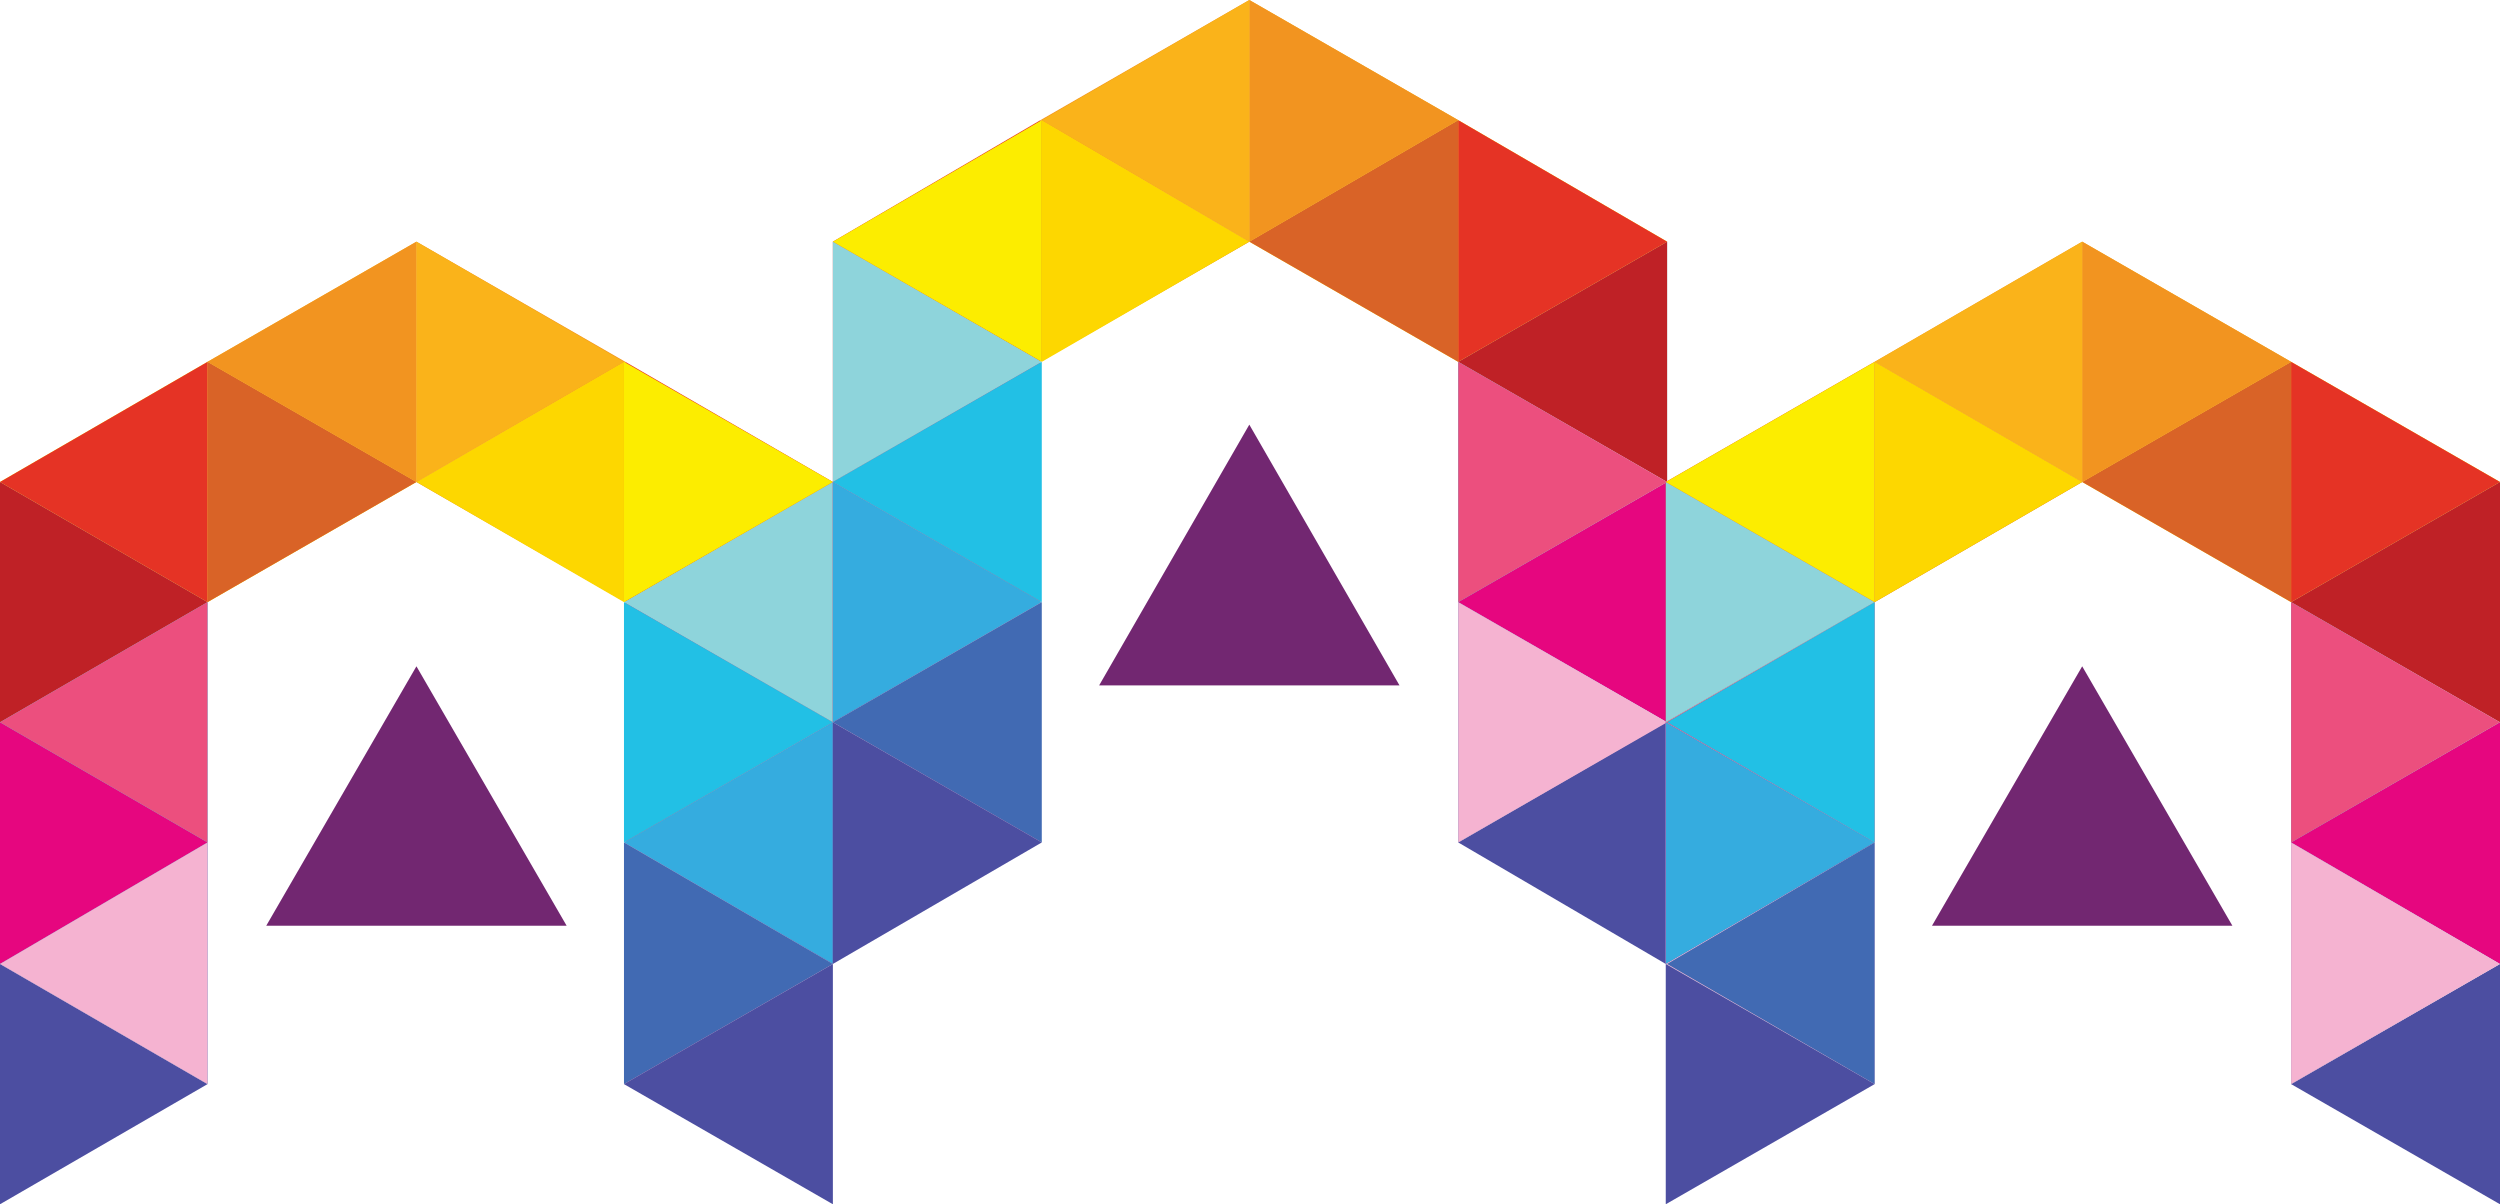 <?xml version="1.0" encoding="UTF-8" standalone="no"?>
<!-- Generator: Adobe Illustrator 19.0.0, SVG Export Plug-In . SVG Version: 6.00 Build 0)  -->

<svg
   xmlns:dc="http://purl.org/dc/elements/1.1/"
   xmlns:cc="http://creativecommons.org/ns#"
   xmlns:rdf="http://www.w3.org/1999/02/22-rdf-syntax-ns#"
   xmlns:svg="http://www.w3.org/2000/svg"
   xmlns="http://www.w3.org/2000/svg"
   xmlns:sodipodi="http://sodipodi.sourceforge.net/DTD/sodipodi-0.dtd"
   xmlns:inkscape="http://www.inkscape.org/namespaces/inkscape"
   version="1.1"
   id="Layer_1"
   x="0px"
   y="0px"
   viewBox="0 0 183.1 88.2"
   xml:space="preserve"
   inkscape:version="0.91 r13725"
   sodipodi:docname="materialize.svg"
   width="183.1"
   height="88.2"><defs
     id="defs4624" /><sodipodi:namedview
     pagecolor="#ffffff"
     bordercolor="#666666"
     borderopacity="1"
     objecttolerance="10"
     gridtolerance="10"
     guidetolerance="10"
     inkscape:pageopacity="0"
     inkscape:pageshadow="2"
     inkscape:window-width="2880"
     inkscape:window-height="1673"
     id="namedview4622"
     showgrid="false"
     fit-margin-top="0"
     fit-margin-left="0"
     fit-margin-right="0"
     fit-margin-bottom="0"
     inkscape:zoom="3.6225"
     inkscape:cx="88.6"
     inkscape:cy="1.842098"
     inkscape:window-x="0"
     inkscape:window-y="31"
     inkscape:window-maximized="1"
     inkscape:current-layer="Layer_1" /><style
     type="text/css"
     id="style4402">
	.st0{fill:#722771;}
	.st1{fill:#8ED4DB;}
	.st2{fill:#35ACDF;}
	.st3{fill:#FCED00;}
	.st4{fill:#22C0E5;}
	.st5{fill:#416AB3;}
	.st6{fill:#FDD700;}
	.st7{fill:#4C4EA1;}
	.st8{fill:#D96327;}
	.st9{fill:#BF2126;}
	.st10{fill:#E6067F;}
	.st11{fill:#E53325;}
	.st12{fill:#EC4F7E;}
	.st13{fill:#F5B3D1;}
	.st14{fill:#F29420;}
	.st15{fill:#FAB31A;}
</style><g
     id="g4406"
     transform="translate(-161.4,-102.6)"><g
       id="g4408"><polygon
         style="fill:#722771"
         id="polygon4410"
         points="202.9,170.4 180.9,170.4 191.9,151.4 "
         class="st0" /><g
         id="g4412"><polygon
           style="fill:#8ed4db"
           id="polygon4414"
           points="161.4,155.5 161.4,137.9 176.6,146.7 "
           class="st1" /><polygon
           style="fill:#35acdf"
           id="polygon4416"
           points="161.4,173.2 161.4,155.5 176.6,164.3 "
           class="st2" /><polygon
           style="fill:#fced00"
           id="polygon4418"
           points="176.6,129.1 176.6,146.7 161.4,137.9 "
           class="st3" /><polygon
           style="fill:#22c0e5"
           id="polygon4420"
           points="176.6,146.7 176.6,164.3 161.4,155.5 "
           class="st4" /><polygon
           style="fill:#416ab3"
           id="polygon4422"
           points="176.6,164.3 176.6,182 161.4,173.2 "
           class="st5" /><polygon
           style="fill:#fdd700"
           id="polygon4424"
           points="176.6,146.7 176.6,129.1 191.9,137.9 "
           class="st6" /><polygon
           style="fill:#4c4ea1"
           id="polygon4426"
           points="161.4,190.8 161.4,173.2 176.6,182 "
           class="st7" /><polygon
           style="fill:#d96327"
           id="polygon4428"
           points="207.2,129.1 207.2,146.7 191.9,137.9 "
           class="st8" /><polygon
           style="fill:#bf2126"
           id="polygon4430"
           points="222.4,137.9 222.4,155.5 207.2,146.7 "
           class="st9" /><polygon
           style="fill:#e6067f"
           id="polygon4432"
           points="222.4,155.5 222.4,173.2 207.2,164.3 "
           class="st10" /><polygon
           style="fill:#e53325"
           id="polygon4434"
           points="207.2,146.7 207.2,129.1 222.4,137.9 "
           class="st11" /><polygon
           style="fill:#ec4f7e"
           id="polygon4436"
           points="207.2,164.3 207.2,146.7 222.4,155.5 "
           class="st12" /><polygon
           style="fill:#f5b3d1"
           id="polygon4438"
           points="207.2,182 207.2,164.3 222.4,173.2 "
           class="st13" /><polygon
           style="fill:#f29420"
           id="polygon4440"
           points="191.9,137.9 191.9,120.3 207.2,129.1 "
           class="st14" /><polygon
           style="fill:#fab31a"
           id="polygon4442"
           points="191.9,120.3 191.9,137.9 176.6,129.1 "
           class="st15" /><polygon
           style="fill:#8ed4db"
           id="polygon4444"
           points="222.4,155.5 222.4,137.9 207.1,146.7 "
           class="st1" /><polygon
           style="fill:#35acdf"
           id="polygon4446"
           points="222.4,173.2 222.4,155.5 207.1,164.3 "
           class="st2" /><polygon
           style="fill:#fced00"
           id="polygon4448"
           points="207.1,129.1 207.1,146.7 222.4,137.9 "
           class="st3" /><polygon
           style="fill:#22c0e5"
           id="polygon4450"
           points="207.1,146.7 207.1,164.3 222.4,155.5 "
           class="st4" /><polygon
           style="fill:#416ab3"
           id="polygon4452"
           points="207.1,164.3 207.1,182 222.4,173.2 "
           class="st5" /><polygon
           style="fill:#fdd700"
           id="polygon4454"
           points="207.1,146.7 207.1,129.1 191.9,137.9 "
           class="st6" /><polygon
           style="fill:#4c4ea1"
           id="polygon4456"
           points="222.4,190.8 222.4,173.2 207.1,182 "
           class="st7" /><polygon
           style="fill:#d96327"
           id="polygon4458"
           points="176.6,129.1 176.6,146.7 191.9,137.9 "
           class="st8" /><polygon
           style="fill:#bf2126"
           id="polygon4460"
           points="161.4,137.9 161.4,155.5 176.6,146.7 "
           class="st9" /><polygon
           style="fill:#e6067f"
           id="polygon4462"
           points="161.4,155.5 161.4,173.2 176.6,164.3 "
           class="st10" /><polygon
           style="fill:#e53325"
           id="polygon4464"
           points="176.6,146.7 176.6,129.1 161.4,137.9 "
           class="st11" /><polygon
           style="fill:#ec4f7e"
           id="polygon4466"
           points="176.6,164.3 176.6,146.7 161.4,155.5 "
           class="st12" /><polygon
           style="fill:#f5b3d1"
           id="polygon4468"
           points="176.6,182 176.6,164.3 161.4,173.2 "
           class="st13" /><polygon
           style="fill:#f29420"
           id="polygon4470"
           points="191.9,137.9 191.9,120.3 176.6,129.1 "
           class="st14" /><polygon
           style="fill:#fab31a"
           id="polygon4472"
           points="191.9,120.3 191.9,137.9 207.1,129.1 "
           class="st15" /></g></g><g
       id="g4474"><polygon
         style="fill:#722771"
         id="polygon4476"
         points="241.9,152.8 263.9,152.8 252.9,133.7 "
         class="st0" /><g
         id="g4478"><polygon
           style="fill:#8ed4db"
           id="polygon4480"
           points="283.5,137.9 283.5,120.3 268.2,129.1 "
           class="st1" /><polygon
           style="fill:#35acdf"
           id="polygon4482"
           points="283.5,155.5 283.5,137.9 268.2,146.7 "
           class="st2" /><polygon
           style="fill:#fced00"
           id="polygon4484"
           points="268.2,111.4 268.2,129.1 283.5,120.3 "
           class="st3" /><polygon
           style="fill:#22c0e5"
           id="polygon4486"
           points="268.2,129.1 268.2,146.7 283.4,137.9 "
           class="st4" /><polygon
           style="fill:#416ab3"
           id="polygon4488"
           points="268.2,146.7 268.2,164.3 283.4,155.5 "
           class="st5" /><polygon
           style="fill:#fdd700"
           id="polygon4490"
           points="268.2,129.1 268.2,111.4 252.9,120.3 "
           class="st6" /><polygon
           style="fill:#4c4ea1"
           id="polygon4492"
           points="283.4,173.2 283.4,155.5 268.2,164.3 "
           class="st7" /><polygon
           style="fill:#d96327"
           id="polygon4494"
           points="237.6,111.4 237.6,129.1 252.9,120.3 "
           class="st8" /><polygon
           style="fill:#bf2126"
           id="polygon4496"
           points="222.4,120.3 222.4,137.9 237.6,129.1 "
           class="st9" /><polygon
           style="fill:#e6067f"
           id="polygon4498"
           points="222.4,137.9 222.4,155.5 237.6,146.7 "
           class="st10" /><polygon
           style="fill:#e53325"
           id="polygon4500"
           points="237.6,129.1 237.6,111.4 222.4,120.3 "
           class="st11" /><polygon
           style="fill:#ec4f7e"
           id="polygon4502"
           points="237.6,146.7 237.6,129.1 222.4,137.9 "
           class="st12" /><polygon
           style="fill:#f5b3d1"
           id="polygon4504"
           points="237.6,164.3 237.6,146.7 222.4,155.5 "
           class="st13" /><polygon
           style="fill:#f29420"
           id="polygon4506"
           points="252.9,120.3 252.9,102.6 237.6,111.4 "
           class="st14" /><polygon
           style="fill:#fab31a"
           id="polygon4508"
           points="252.9,102.6 252.9,120.3 268.2,111.4 "
           class="st15" /><polygon
           style="fill:#8ed4db"
           id="polygon4510"
           points="222.4,137.9 222.4,120.3 237.7,129.1 "
           class="st1" /><polygon
           style="fill:#35acdf"
           id="polygon4512"
           points="222.4,155.5 222.4,137.9 237.7,146.7 "
           class="st2" /><polygon
           style="fill:#fced00"
           id="polygon4514"
           points="237.7,111.4 237.7,129.1 222.4,120.3 "
           class="st3" /><polygon
           style="fill:#22c0e5"
           id="polygon4516"
           points="237.7,129.1 237.7,146.7 222.4,137.9 "
           class="st4" /><polygon
           style="fill:#416ab3"
           id="polygon4518"
           points="237.7,146.7 237.7,164.3 222.4,155.5 "
           class="st5" /><polygon
           style="fill:#fdd700"
           id="polygon4520"
           points="237.7,129.1 237.7,111.4 252.9,120.3 "
           class="st6" /><polygon
           style="fill:#4c4ea1"
           id="polygon4522"
           points="222.4,173.2 222.4,155.5 237.7,164.3 "
           class="st7" /><polygon
           style="fill:#d96327"
           id="polygon4524"
           points="268.2,111.4 268.2,129.1 252.9,120.3 "
           class="st8" /><polygon
           style="fill:#bf2126"
           id="polygon4526"
           points="283.5,120.3 283.5,137.9 268.2,129.1 "
           class="st9" /><polygon
           style="fill:#e6067f"
           id="polygon4528"
           points="283.5,137.9 283.5,155.5 268.2,146.7 "
           class="st10" /><polygon
           style="fill:#e53325"
           id="polygon4530"
           points="268.2,129.1 268.2,111.4 283.5,120.3 "
           class="st11" /><polygon
           style="fill:#ec4f7e"
           id="polygon4532"
           points="268.2,146.7 268.2,129.1 283.5,137.9 "
           class="st12" /><polygon
           style="fill:#f5b3d1"
           id="polygon4534"
           points="268.2,164.3 268.2,146.7 283.5,155.5 "
           class="st13" /><polygon
           style="fill:#f29420"
           id="polygon4536"
           points="252.9,120.3 252.9,102.6 268.2,111.4 "
           class="st14" /><polygon
           style="fill:#fab31a"
           id="polygon4538"
           points="252.9,102.6 252.9,120.3 237.7,111.4 "
           class="st15" /></g></g><g
       id="g4540"><polygon
         style="fill:#722771"
         id="polygon4542"
         points="302.9,170.4 324.9,170.4 313.9,151.4 "
         class="st0" /><g
         id="g4544"><polygon
           style="fill:#8ed4db"
           id="polygon4546"
           points="344.5,155.5 344.5,137.9 329.2,146.7 "
           class="st1" /><polygon
           style="fill:#35acdf"
           id="polygon4548"
           points="344.5,173.2 344.5,155.5 329.2,164.3 "
           class="st2" /><polygon
           style="fill:#fced00"
           id="polygon4550"
           points="329.2,129.1 329.2,146.7 344.5,137.9 "
           class="st3" /><polygon
           style="fill:#22c0e5"
           id="polygon4552"
           points="329.2,146.7 329.2,164.3 344.4,155.5 "
           class="st4" /><polygon
           style="fill:#416ab3"
           id="polygon4554"
           points="329.2,164.3 329.2,182 344.4,173.2 "
           class="st5" /><polygon
           style="fill:#fdd700"
           id="polygon4556"
           points="329.2,146.7 329.2,129.1 313.9,137.9 "
           class="st6" /><polygon
           style="fill:#4c4ea1"
           id="polygon4558"
           points="344.5,190.8 344.5,173.2 329.2,182 "
           class="st7" /><polygon
           style="fill:#d96327"
           id="polygon4560"
           points="298.7,129.1 298.7,146.7 313.9,137.9 "
           class="st8" /><polygon
           style="fill:#bf2126"
           id="polygon4562"
           points="283.4,137.9 283.4,155.5 298.7,146.7 "
           class="st9" /><polygon
           style="fill:#e6067f"
           id="polygon4564"
           points="283.4,155.5 283.4,173.2 298.7,164.3 "
           class="st10" /><polygon
           style="fill:#e53325"
           id="polygon4566"
           points="298.7,146.7 298.7,129.1 283.4,137.9 "
           class="st11" /><polygon
           style="fill:#ec4f7e"
           id="polygon4568"
           points="298.7,164.3 298.7,146.7 283.4,155.5 "
           class="st12" /><polygon
           style="fill:#f5b3d1"
           id="polygon4570"
           points="298.7,182 298.7,164.3 283.4,173.2 "
           class="st13" /><polygon
           style="fill:#f29420"
           id="polygon4572"
           points="313.9,137.9 313.9,120.3 298.7,129.1 "
           class="st14" /><polygon
           style="fill:#fab31a"
           id="polygon4574"
           points="313.9,120.3 313.9,137.9 329.2,129.1 "
           class="st15" /><polygon
           style="fill:#8ed4db"
           id="polygon4576"
           points="283.4,155.5 283.4,137.9 298.7,146.7 "
           class="st1" /><polygon
           style="fill:#35acdf"
           id="polygon4578"
           points="283.4,173.2 283.4,155.5 298.7,164.3 "
           class="st2" /><polygon
           style="fill:#fced00"
           id="polygon4580"
           points="298.7,129.1 298.7,146.7 283.4,137.9 "
           class="st3" /><polygon
           style="fill:#22c0e5"
           id="polygon4582"
           points="298.7,146.7 298.7,164.3 283.5,155.5 "
           class="st4" /><polygon
           style="fill:#416ab3"
           id="polygon4584"
           points="298.7,164.3 298.7,182 283.5,173.2 "
           class="st5" /><polygon
           style="fill:#fdd700"
           id="polygon4586"
           points="298.7,146.7 298.7,129.1 313.9,137.9 "
           class="st6" /><polygon
           style="fill:#4c4ea1"
           id="polygon4588"
           points="283.4,190.8 283.4,173.2 298.7,182 "
           class="st7" /><polygon
           style="fill:#d96327"
           id="polygon4590"
           points="329.2,129.1 329.2,146.7 313.9,137.9 "
           class="st8" /><polygon
           style="fill:#bf2126"
           id="polygon4592"
           points="344.5,137.9 344.5,155.5 329.2,146.7 "
           class="st9" /><polygon
           style="fill:#e6067f"
           id="polygon4594"
           points="344.5,155.5 344.5,173.2 329.2,164.3 "
           class="st10" /><polygon
           style="fill:#e53325"
           id="polygon4596"
           points="329.2,146.7 329.2,129.1 344.5,137.9 "
           class="st11" /><polygon
           style="fill:#ec4f7e"
           id="polygon4598"
           points="329.2,164.3 329.2,146.7 344.5,155.5 "
           class="st12" /><polygon
           style="fill:#f5b3d1"
           id="polygon4600"
           points="329.2,182 329.2,164.3 344.5,173.2 "
           class="st13" /><polygon
           style="fill:#f29420"
           id="polygon4602"
           points="313.9,137.9 313.9,120.3 329.2,129.1 "
           class="st14" /><polygon
           style="fill:#fab31a"
           id="polygon4604"
           points="313.9,120.3 313.9,137.9 298.7,129.1 "
           class="st15" /></g></g></g></svg>